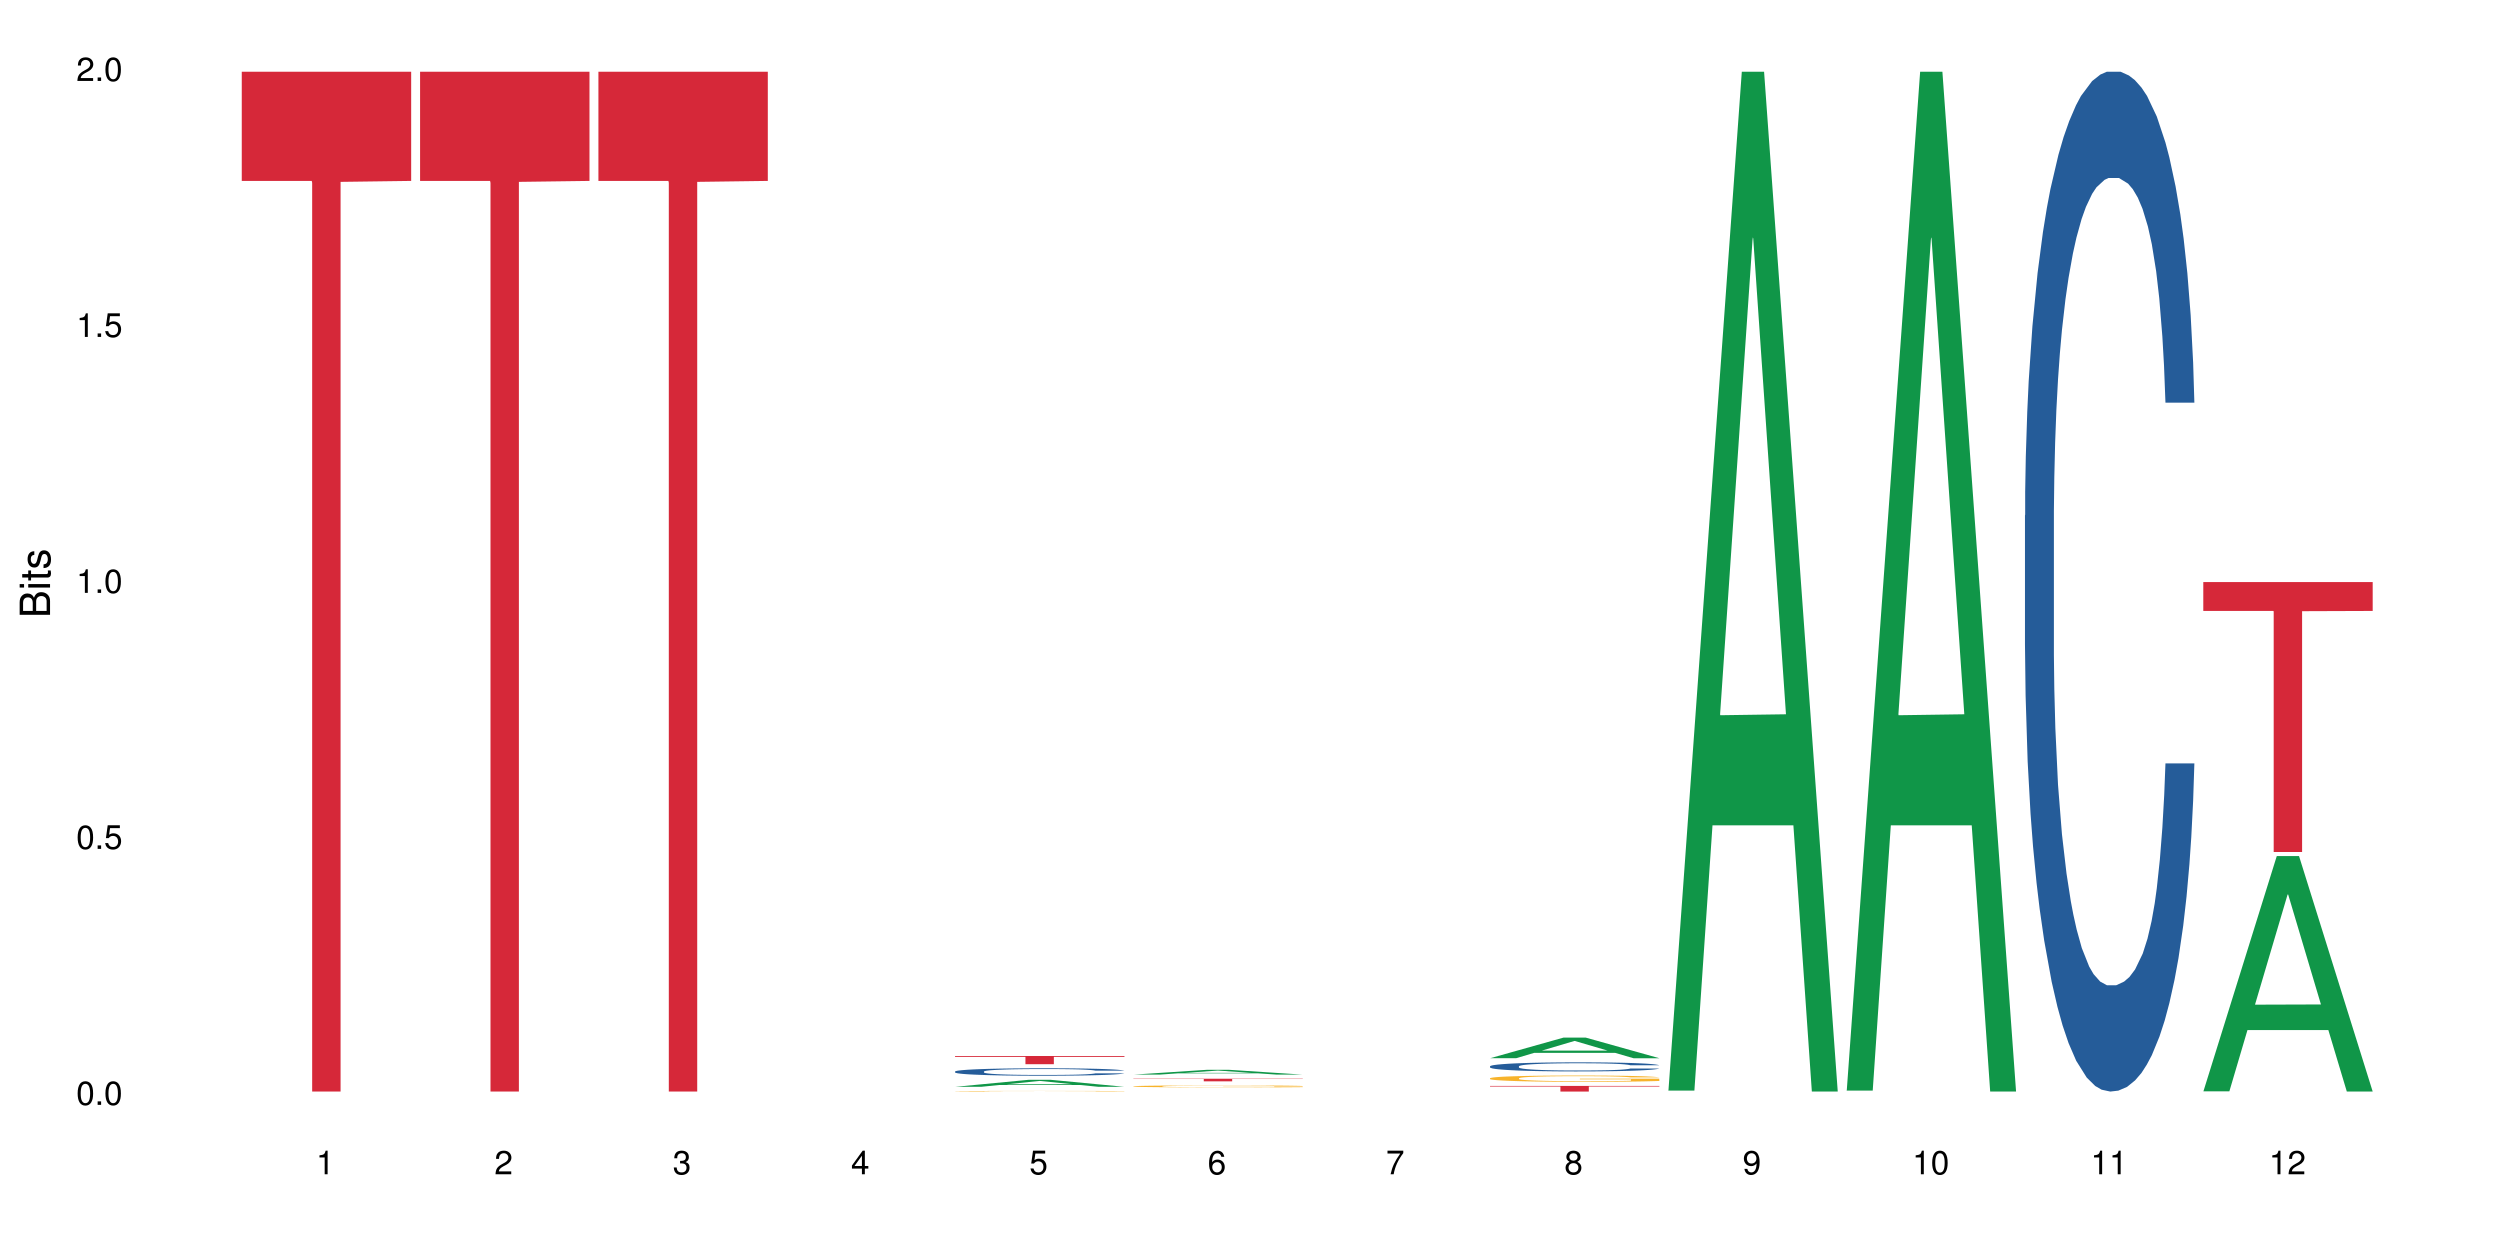 <?xml version="1.0" encoding="UTF-8"?>
<svg xmlns="http://www.w3.org/2000/svg" xmlns:xlink="http://www.w3.org/1999/xlink" width="720pt" height="360pt" viewBox="0 0 720 360" version="1.1">
<defs>
<g>
<symbol overflow="visible" id="glyph0-0">
<path style="stroke:none;" d=""/>
</symbol>
<symbol overflow="visible" id="glyph0-1">
<path style="stroke:none;" d="M 2.641 -6.797 C 2 -6.797 1.422 -6.531 1.078 -6.047 C 0.641 -5.453 0.406 -4.547 0.406 -3.297 C 0.406 -1 1.188 0.219 2.641 0.219 C 4.078 0.219 4.859 -1 4.859 -3.234 C 4.859 -4.562 4.656 -5.438 4.203 -6.047 C 3.844 -6.531 3.281 -6.797 2.641 -6.797 Z M 2.641 -6.047 C 3.547 -6.047 4 -5.125 4 -3.312 C 4 -1.375 3.562 -0.484 2.625 -0.484 C 1.734 -0.484 1.281 -1.422 1.281 -3.281 C 1.281 -5.141 1.734 -6.047 2.641 -6.047 Z M 2.641 -6.047 "/>
</symbol>
<symbol overflow="visible" id="glyph0-2">
<path style="stroke:none;" d="M 1.828 -1 L 0.828 -1 L 0.828 0 L 1.828 0 Z M 1.828 -1 "/>
</symbol>
<symbol overflow="visible" id="glyph0-3">
<path style="stroke:none;" d="M 4.562 -6.797 L 1.062 -6.797 L 0.547 -3.094 L 1.328 -3.094 C 1.719 -3.562 2.047 -3.734 2.578 -3.734 C 3.484 -3.734 4.062 -3.109 4.062 -2.094 C 4.062 -1.125 3.484 -0.531 2.578 -0.531 C 1.828 -0.531 1.375 -0.906 1.188 -1.672 L 0.328 -1.672 C 0.453 -1.109 0.547 -0.844 0.75 -0.594 C 1.125 -0.078 1.828 0.219 2.594 0.219 C 3.969 0.219 4.922 -0.781 4.922 -2.219 C 4.922 -3.562 4.031 -4.484 2.719 -4.484 C 2.25 -4.484 1.859 -4.359 1.469 -4.062 L 1.734 -5.969 L 4.562 -5.969 Z M 4.562 -6.797 "/>
</symbol>
<symbol overflow="visible" id="glyph0-4">
<path style="stroke:none;" d="M 2.484 -4.844 L 2.484 0 L 3.328 0 L 3.328 -6.797 L 2.766 -6.797 C 2.469 -5.75 2.281 -5.609 0.984 -5.453 L 0.984 -4.844 Z M 2.484 -4.844 "/>
</symbol>
<symbol overflow="visible" id="glyph0-5">
<path style="stroke:none;" d="M 4.859 -0.828 L 1.281 -0.828 C 1.359 -1.391 1.672 -1.75 2.5 -2.234 L 3.469 -2.75 C 4.406 -3.266 4.906 -3.969 4.906 -4.812 C 4.906 -5.375 4.672 -5.906 4.266 -6.266 C 3.859 -6.625 3.375 -6.797 2.719 -6.797 C 1.859 -6.797 1.219 -6.5 0.844 -5.922 C 0.609 -5.562 0.5 -5.125 0.484 -4.438 L 1.328 -4.438 C 1.359 -4.906 1.406 -5.188 1.531 -5.406 C 1.75 -5.812 2.188 -6.062 2.703 -6.062 C 3.469 -6.062 4.031 -5.516 4.031 -4.781 C 4.031 -4.25 3.719 -3.797 3.125 -3.438 L 2.234 -2.938 C 0.812 -2.141 0.406 -1.5 0.328 0 L 4.859 0 Z M 4.859 -0.828 "/>
</symbol>
<symbol overflow="visible" id="glyph0-6">
<path style="stroke:none;" d="M 2.125 -3.125 L 2.578 -3.125 C 3.516 -3.125 3.984 -2.703 3.984 -1.891 C 3.984 -1.031 3.469 -0.531 2.578 -0.531 C 1.656 -0.531 1.203 -0.984 1.156 -1.969 L 0.312 -1.969 C 0.344 -1.422 0.438 -1.078 0.609 -0.766 C 0.953 -0.109 1.625 0.219 2.547 0.219 C 3.953 0.219 4.859 -0.609 4.859 -1.906 C 4.859 -2.766 4.516 -3.25 3.703 -3.516 C 4.344 -3.766 4.656 -4.25 4.656 -4.938 C 4.656 -6.109 3.875 -6.797 2.578 -6.797 C 1.203 -6.797 0.484 -6.047 0.453 -4.609 L 1.297 -4.609 C 1.312 -5.016 1.344 -5.25 1.453 -5.453 C 1.641 -5.828 2.062 -6.062 2.594 -6.062 C 3.344 -6.062 3.797 -5.625 3.797 -4.906 C 3.797 -4.422 3.609 -4.141 3.25 -3.984 C 3.016 -3.891 2.719 -3.844 2.125 -3.844 Z M 2.125 -3.125 "/>
</symbol>
<symbol overflow="visible" id="glyph0-7">
<path style="stroke:none;" d="M 3.141 -1.625 L 3.141 0 L 3.984 0 L 3.984 -1.625 L 4.984 -1.625 L 4.984 -2.391 L 3.984 -2.391 L 3.984 -6.797 L 3.359 -6.797 L 0.266 -2.516 L 0.266 -1.625 Z M 3.141 -2.391 L 1 -2.391 L 3.141 -5.359 Z M 3.141 -2.391 "/>
</symbol>
<symbol overflow="visible" id="glyph0-8">
<path style="stroke:none;" d="M 4.781 -5.031 C 4.609 -6.141 3.891 -6.797 2.844 -6.797 C 2.094 -6.797 1.422 -6.438 1.031 -5.828 C 0.609 -5.172 0.406 -4.344 0.406 -3.094 C 0.406 -1.953 0.578 -1.234 0.984 -0.625 C 1.359 -0.078 1.953 0.219 2.703 0.219 C 3.984 0.219 4.922 -0.734 4.922 -2.078 C 4.922 -3.344 4.062 -4.234 2.844 -4.234 C 2.172 -4.234 1.641 -3.969 1.281 -3.469 C 1.281 -5.125 1.828 -6.047 2.797 -6.047 C 3.391 -6.047 3.797 -5.672 3.938 -5.031 Z M 2.734 -3.484 C 3.547 -3.484 4.062 -2.922 4.062 -2 C 4.062 -1.156 3.484 -0.531 2.703 -0.531 C 1.922 -0.531 1.328 -1.188 1.328 -2.047 C 1.328 -2.891 1.906 -3.484 2.734 -3.484 Z M 2.734 -3.484 "/>
</symbol>
<symbol overflow="visible" id="glyph0-9">
<path style="stroke:none;" d="M 4.984 -6.797 L 0.438 -6.797 L 0.438 -5.969 L 4.109 -5.969 C 2.5 -3.656 1.828 -2.234 1.328 0 L 2.219 0 C 2.594 -2.172 3.453 -4.047 4.984 -6.094 Z M 4.984 -6.797 "/>
</symbol>
<symbol overflow="visible" id="glyph0-10">
<path style="stroke:none;" d="M 3.75 -3.578 C 4.453 -4 4.688 -4.344 4.688 -4.984 C 4.688 -6.047 3.844 -6.797 2.641 -6.797 C 1.438 -6.797 0.594 -6.047 0.594 -4.984 C 0.594 -4.359 0.828 -4.016 1.516 -3.578 C 0.734 -3.203 0.359 -2.641 0.359 -1.891 C 0.359 -0.641 1.297 0.219 2.641 0.219 C 3.984 0.219 4.922 -0.641 4.922 -1.875 C 4.922 -2.641 4.531 -3.203 3.75 -3.578 Z M 2.641 -6.047 C 3.359 -6.047 3.812 -5.625 3.812 -4.969 C 3.812 -4.344 3.344 -3.922 2.641 -3.922 C 1.922 -3.922 1.453 -4.344 1.453 -4.984 C 1.453 -5.625 1.922 -6.047 2.641 -6.047 Z M 2.641 -3.203 C 3.484 -3.203 4.062 -2.672 4.062 -1.875 C 4.062 -1.062 3.484 -0.531 2.625 -0.531 C 1.797 -0.531 1.219 -1.078 1.219 -1.875 C 1.219 -2.672 1.797 -3.203 2.641 -3.203 Z M 2.641 -3.203 "/>
</symbol>
<symbol overflow="visible" id="glyph0-11">
<path style="stroke:none;" d="M 0.516 -1.547 C 0.672 -0.438 1.406 0.219 2.438 0.219 C 3.188 0.219 3.859 -0.141 4.266 -0.75 C 4.688 -1.406 4.891 -2.25 4.891 -3.484 C 4.891 -4.625 4.703 -5.359 4.312 -5.953 C 3.938 -6.5 3.344 -6.797 2.594 -6.797 C 1.297 -6.797 0.359 -5.844 0.359 -4.516 C 0.359 -3.25 1.234 -2.344 2.453 -2.344 C 3.094 -2.344 3.562 -2.578 4.016 -3.109 C 4 -1.453 3.469 -0.531 2.5 -0.531 C 1.906 -0.531 1.484 -0.906 1.359 -1.547 Z M 2.578 -6.062 C 3.375 -6.062 3.969 -5.406 3.969 -4.531 C 3.969 -3.688 3.375 -3.094 2.547 -3.094 C 1.734 -3.094 1.234 -3.672 1.234 -4.578 C 1.234 -5.438 1.797 -6.062 2.578 -6.062 Z M 2.578 -6.062 "/>
</symbol>
<symbol overflow="visible" id="glyph1-0">
<path style="stroke:none;" d=""/>
</symbol>
<symbol overflow="visible" id="glyph1-1">
<path style="stroke:none;" d="M 0 -0.953 L 0 -4.891 C 0 -5.719 -0.234 -6.344 -0.734 -6.797 C -1.188 -7.234 -1.812 -7.469 -2.5 -7.469 C -3.547 -7.469 -4.188 -7 -4.625 -5.875 C -4.984 -6.672 -5.641 -7.094 -6.531 -7.094 C -7.156 -7.094 -7.734 -6.859 -8.141 -6.391 C -8.562 -5.938 -8.75 -5.344 -8.75 -4.5 L -8.75 -0.953 Z M -4.984 -2.062 L -7.766 -2.062 L -7.766 -4.219 C -7.766 -4.844 -7.688 -5.203 -7.453 -5.5 C -7.219 -5.812 -6.859 -5.969 -6.375 -5.969 C -5.906 -5.969 -5.531 -5.812 -5.297 -5.5 C -5.062 -5.203 -4.984 -4.844 -4.984 -4.219 Z M -0.984 -2.062 L -4 -2.062 L -4 -4.781 C -4 -5.328 -3.859 -5.688 -3.578 -5.953 C -3.297 -6.219 -2.922 -6.359 -2.484 -6.359 C -2.062 -6.359 -1.688 -6.219 -1.406 -5.953 C -1.109 -5.688 -0.984 -5.328 -0.984 -4.781 Z M -0.984 -2.062 "/>
</symbol>
<symbol overflow="visible" id="glyph1-2">
<path style="stroke:none;" d="M -6.281 -1.797 L -6.281 -0.797 L 0 -0.797 L 0 -1.797 Z M -8.75 -1.797 L -8.75 -0.797 L -7.484 -0.797 L -7.484 -1.797 Z M -8.75 -1.797 "/>
</symbol>
<symbol overflow="visible" id="glyph1-3">
<path style="stroke:none;" d="M -6.281 -3.047 L -6.281 -2.016 L -8.016 -2.016 L -8.016 -1.016 L -6.281 -1.016 L -6.281 -0.172 L -5.469 -0.172 L -5.469 -1.016 L -0.719 -1.016 C -0.078 -1.016 0.281 -1.453 0.281 -2.234 C 0.281 -2.469 0.25 -2.719 0.188 -3.047 L -0.641 -3.047 C -0.609 -2.922 -0.594 -2.766 -0.594 -2.562 C -0.594 -2.141 -0.719 -2.016 -1.156 -2.016 L -5.469 -2.016 L -5.469 -3.047 Z M -6.281 -3.047 "/>
</symbol>
<symbol overflow="visible" id="glyph1-4">
<path style="stroke:none;" d="M -4.531 -5.25 C -5.766 -5.25 -6.469 -4.422 -6.469 -2.969 C -6.469 -1.516 -5.719 -0.562 -4.547 -0.562 C -3.562 -0.562 -3.094 -1.062 -2.734 -2.562 L -2.516 -3.484 C -2.344 -4.188 -2.094 -4.469 -1.625 -4.469 C -1.047 -4.469 -0.641 -3.875 -0.641 -3 C -0.641 -2.453 -0.797 -2 -1.062 -1.75 C -1.25 -1.594 -1.422 -1.531 -1.875 -1.469 L -1.875 -0.406 C -0.422 -0.453 0.281 -1.266 0.281 -2.922 C 0.281 -4.5 -0.5 -5.516 -1.719 -5.516 C -2.656 -5.516 -3.172 -4.984 -3.469 -3.734 L -3.703 -2.766 C -3.891 -1.953 -4.156 -1.609 -4.594 -1.609 C -5.172 -1.609 -5.547 -2.125 -5.547 -2.938 C -5.547 -3.75 -5.203 -4.172 -4.531 -4.203 Z M -4.531 -5.25 "/>
</symbol>
</g>
</defs>
<g id="surface43985">
<rect x="0" y="0" width="720" height="360" style="fill:rgb(100%,100%,100%);fill-opacity:1;stroke:none;"/>
<path style=" stroke:none;fill-rule:nonzero;fill:rgb(83.922%,15.686%,22.353%);fill-opacity:1;" d="M 69.629 20.664 L 118.418 20.664 L 118.418 52.102 L 98.086 52.379 L 98.086 314.371 L 89.902 314.371 L 89.902 52.652 L 89.785 52.102 L 69.629 52.102 Z M 69.629 20.664 "/>
<path style=" stroke:none;fill-rule:nonzero;fill:rgb(83.922%,15.686%,22.353%);fill-opacity:1;" d="M 120.984 20.664 L 169.773 20.664 L 169.773 52.102 L 149.441 52.379 L 149.441 314.371 L 141.262 314.371 L 141.262 52.652 L 141.141 52.102 L 120.984 52.102 Z M 120.984 20.664 "/>
<path style=" stroke:none;fill-rule:nonzero;fill:rgb(83.922%,15.686%,22.353%);fill-opacity:1;" d="M 172.344 20.664 L 221.129 20.664 L 221.129 52.102 L 200.797 52.379 L 200.797 314.371 L 192.617 314.371 L 192.617 52.652 L 192.496 52.102 L 172.344 52.102 Z M 172.344 20.664 "/>
<path style=" stroke:none;fill-rule:nonzero;fill:rgb(6.275%,58.824%,28.235%);fill-opacity:1;" d="M 275.055 313.004 L 275.105 313 L 296.219 310.988 L 302.629 310.988 L 323.844 313.004 L 316.391 313.004 L 311.074 312.477 L 287.773 312.477 L 282.559 313.004 L 275.055 313.004 L 290.016 312.262 L 308.934 312.258 L 299.5 311.316 L 299.398 311.316 L 299.293 311.32 L 289.961 312.258 L 290.016 312.262 Z M 275.055 313.004 "/>
<path style=" stroke:none;fill-rule:nonzero;fill:rgb(14.51%,36.078%,60%);fill-opacity:1;" d="M 275.055 308.598 L 275.113 308.594 L 275.113 308.547 L 275.293 308.473 L 275.711 308.379 L 276.125 308.316 L 277.195 308.199 L 278.684 308.086 L 280.23 308 L 281.359 307.949 L 282.371 307.91 L 284.691 307.836 L 286.18 307.801 L 287.789 307.766 L 289.75 307.734 L 291.18 307.715 L 294.391 307.684 L 296.77 307.668 L 298.617 307.664 L 302.602 307.664 L 304.98 307.672 L 306.707 307.68 L 308.613 307.695 L 310.219 307.715 L 313.016 307.758 L 315.512 307.812 L 316.645 307.844 L 318.43 307.906 L 319.797 307.965 L 320.75 308.016 L 321.82 308.086 L 322.773 308.176 L 323.484 308.273 L 323.844 308.359 L 315.512 308.359 L 315.098 308.281 L 314.621 308.219 L 313.727 308.141 L 312.836 308.082 L 311.586 308.027 L 310.457 307.988 L 308.91 307.953 L 307.539 307.93 L 306.113 307.91 L 304.742 307.898 L 302.125 307.887 L 299.09 307.887 L 297.961 307.891 L 295.641 307.906 L 294.391 307.922 L 292.605 307.949 L 291.355 307.973 L 289.871 308.012 L 288.859 308.047 L 287.609 308.098 L 286.715 308.141 L 285.703 308.207 L 285.109 308.254 L 284.574 308.312 L 284.098 308.375 L 283.742 308.445 L 283.504 308.516 L 283.383 308.586 L 283.383 308.891 L 283.504 308.961 L 283.801 309.043 L 284.574 309.164 L 285.703 309.27 L 287.012 309.352 L 288.262 309.41 L 288.977 309.438 L 289.93 309.469 L 291.418 309.508 L 293.559 309.547 L 294.809 309.562 L 296.711 309.578 L 298.676 309.586 L 301.293 309.586 L 303.613 309.578 L 305.16 309.566 L 306.766 309.551 L 308.969 309.52 L 310.336 309.488 L 311.527 309.449 L 312.418 309.414 L 313.016 309.383 L 313.906 309.32 L 314.621 309.254 L 315.156 309.184 L 315.512 309.117 L 323.844 309.117 L 323.484 309.195 L 322.949 309.273 L 322.414 309.332 L 321.582 309.398 L 320.629 309.461 L 319.262 309.527 L 318.133 309.574 L 316.645 309.621 L 315.273 309.66 L 313.789 309.695 L 311.586 309.734 L 310.16 309.754 L 308.613 309.77 L 306.766 309.785 L 304.445 309.801 L 301.949 309.809 L 299.629 309.809 L 297.129 309.805 L 295.285 309.797 L 292.844 309.781 L 289.809 309.746 L 287.609 309.707 L 285.883 309.668 L 284.395 309.629 L 282.73 309.578 L 280.586 309.492 L 279.277 309.426 L 278.387 309.371 L 277.375 309.293 L 276.66 309.223 L 275.828 309.113 L 275.234 308.977 L 275.055 308.867 Z M 275.055 308.598 "/>
<path style=" stroke:none;fill-rule:nonzero;fill:rgb(96.863%,70.196%,16.863%);fill-opacity:1;" d="M 275.055 314.266 L 275.113 314.266 L 275.113 314.262 L 275.352 314.254 L 275.945 314.242 L 276.719 314.234 L 277.555 314.227 L 278.09 314.223 L 278.98 314.219 L 279.754 314.215 L 281.719 314.207 L 284.219 314.199 L 285.586 314.195 L 287.133 314.191 L 289.336 314.191 L 290.344 314.188 L 293.438 314.188 L 296.949 314.184 L 305.043 314.184 L 308.375 314.188 L 310.277 314.188 L 311.766 314.191 L 313.312 314.191 L 315.215 314.195 L 317 314.199 L 318.43 314.203 L 319.855 314.207 L 321.047 314.215 L 322.059 314.219 L 322.949 314.227 L 323.484 314.234 L 323.844 314.238 L 315.574 314.238 L 315.098 314.234 L 314.562 314.23 L 313.668 314.223 L 312.777 314.219 L 311.883 314.215 L 310.219 314.211 L 308.789 314.207 L 307.004 314.207 L 305.281 314.203 L 296.117 314.203 L 294.449 314.207 L 293.262 314.207 L 291.594 314.211 L 290.582 314.211 L 289.988 314.215 L 288.203 314.219 L 287.012 314.223 L 286.359 314.227 L 285.527 314.23 L 284.93 314.238 L 284.277 314.242 L 283.918 314.25 L 283.445 314.262 L 283.383 314.289 L 283.562 314.297 L 283.918 314.305 L 284.395 314.309 L 285.109 314.316 L 285.824 314.32 L 287.074 314.328 L 288.145 314.332 L 288.977 314.336 L 290.582 314.34 L 291.238 314.344 L 292.785 314.344 L 294.391 314.348 L 296.355 314.348 L 297.844 314.352 L 306.828 314.352 L 309.086 314.348 L 311.645 314.348 L 312.895 314.344 L 313.789 314.344 L 314.621 314.34 L 315.633 314.34 L 315.633 314.297 L 300.938 314.297 L 300.938 314.277 L 323.785 314.277 L 323.844 314.344 L 322.594 314.348 L 321.047 314.352 L 319.559 314.355 L 318.012 314.359 L 315.812 314.363 L 314.027 314.363 L 311.289 314.367 L 308.789 314.367 L 306.172 314.371 L 296.059 314.371 L 293.977 314.367 L 292.07 314.367 L 290.168 314.363 L 287.789 314.359 L 286.238 314.359 L 283.027 314.352 L 281.598 314.344 L 280.648 314.34 L 279.695 314.336 L 278.684 314.332 L 277.73 314.328 L 277.02 314.32 L 276.363 314.316 L 275.172 314.297 L 275.055 314.289 Z M 275.055 314.266 "/>
<path style=" stroke:none;fill-rule:nonzero;fill:rgb(83.922%,15.686%,22.353%);fill-opacity:1;" d="M 275.055 304.129 L 323.844 304.129 L 323.844 304.379 L 303.508 304.383 L 303.508 306.484 L 295.328 306.484 L 295.328 304.387 L 295.211 304.379 L 275.055 304.379 Z M 275.055 304.129 "/>
<path style=" stroke:none;fill-rule:nonzero;fill:rgb(6.275%,58.824%,28.235%);fill-opacity:1;" d="M 326.41 309.492 L 326.465 309.492 L 347.574 308.105 L 353.984 308.105 L 375.199 309.492 L 367.746 309.492 L 362.43 309.129 L 339.129 309.129 L 333.918 309.492 L 326.41 309.492 L 341.371 308.98 L 360.293 308.98 L 350.855 308.332 L 350.754 308.328 L 350.648 308.332 L 341.32 308.98 L 341.371 308.98 Z M 326.41 309.492 "/>
<path style=" stroke:none;fill-rule:nonzero;fill:rgb(14.51%,36.078%,60%);fill-opacity:1;" d="M 326.41 314.359 L 328.555 314.359 L 330.039 314.355 L 342.535 314.355 L 345.746 314.352 L 359.969 314.352 L 361.574 314.355 L 374.129 314.355 L 374.844 314.359 L 375.199 314.359 L 365.977 314.359 L 365.086 314.355 L 338.074 314.355 L 337.062 314.359 L 334.742 314.359 L 334.742 314.363 L 335.156 314.363 L 335.93 314.367 L 366.512 314.367 L 366.871 314.363 L 375.199 314.363 L 374.844 314.367 L 368 314.367 L 366.633 314.371 L 335.754 314.371 L 334.086 314.367 L 328.016 314.367 L 327.184 314.363 L 326.41 314.363 Z M 326.41 314.359 "/>
<path style=" stroke:none;fill-rule:nonzero;fill:rgb(96.863%,70.196%,16.863%);fill-opacity:1;" d="M 326.41 312.848 L 326.469 312.848 L 326.469 312.836 L 326.707 312.812 L 327.305 312.781 L 328.078 312.754 L 328.91 312.734 L 329.445 312.723 L 330.336 312.707 L 331.109 312.695 L 333.074 312.672 L 335.574 312.652 L 336.941 312.641 L 338.488 312.633 L 340.691 312.625 L 341.703 312.621 L 344.797 312.613 L 348.305 312.605 L 356.398 312.605 L 359.73 312.613 L 361.633 312.617 L 363.121 312.625 L 364.668 312.629 L 366.57 312.641 L 368.355 312.652 L 369.785 312.664 L 371.215 312.68 L 372.402 312.699 L 373.414 312.715 L 374.309 312.738 L 374.844 312.758 L 375.199 312.773 L 366.93 312.773 L 366.453 312.758 L 365.918 312.742 L 365.023 312.727 L 364.133 312.711 L 363.238 312.703 L 361.574 312.688 L 360.145 312.68 L 358.359 312.672 L 356.637 312.668 L 354.672 312.664 L 350.328 312.664 L 347.473 312.668 L 345.809 312.672 L 344.617 312.676 L 342.953 312.684 L 341.941 312.691 L 341.344 312.695 L 339.559 312.711 L 338.371 312.727 L 337.715 312.734 L 336.883 312.75 L 336.289 312.766 L 335.633 312.785 L 335.277 312.801 L 334.801 312.836 L 334.742 312.93 L 334.918 312.949 L 335.277 312.973 L 335.754 312.988 L 336.465 313.008 L 337.18 313.023 L 338.43 313.043 L 339.5 313.059 L 340.332 313.066 L 341.941 313.082 L 342.594 313.086 L 344.141 313.094 L 345.746 313.102 L 347.711 313.109 L 349.199 313.113 L 354.613 313.113 L 358.184 313.109 L 360.445 313.105 L 361.992 313.102 L 363.004 313.098 L 364.25 313.094 L 365.145 313.09 L 365.977 313.082 L 366.988 313.074 L 366.988 312.949 L 352.293 312.949 L 352.293 312.891 L 375.141 312.891 L 375.199 313.094 L 373.949 313.109 L 372.402 313.121 L 370.914 313.133 L 369.367 313.141 L 367.168 313.148 L 365.383 313.156 L 362.645 313.164 L 360.145 313.168 L 357.527 313.172 L 350.031 313.172 L 347.414 313.168 L 345.332 313.164 L 343.426 313.16 L 341.523 313.152 L 339.145 313.141 L 337.598 313.133 L 335.988 313.121 L 334.383 313.109 L 332.957 313.098 L 331.051 313.074 L 330.039 313.059 L 329.09 313.039 L 328.375 313.023 L 327.719 313.004 L 327.242 312.988 L 326.77 312.965 L 326.531 312.945 L 326.41 312.93 Z M 326.41 312.848 "/>
<path style=" stroke:none;fill-rule:nonzero;fill:rgb(83.922%,15.686%,22.353%);fill-opacity:1;" d="M 326.41 310.672 L 375.199 310.672 L 375.199 310.754 L 354.867 310.754 L 354.867 311.426 L 346.684 311.426 L 346.684 310.754 L 326.41 310.754 Z M 326.41 310.672 "/>
<path style=" stroke:none;fill-rule:nonzero;fill:rgb(6.275%,58.824%,28.235%);fill-opacity:1;" d="M 429.125 304.77 L 429.176 304.762 L 450.285 298.832 L 456.695 298.832 L 477.91 304.773 L 470.457 304.773 L 465.141 303.223 L 441.84 303.223 L 436.629 304.77 L 429.125 304.77 L 444.082 302.582 L 463.004 302.578 L 453.57 299.805 L 453.465 299.797 L 453.359 299.816 L 444.031 302.578 L 444.082 302.582 Z M 429.125 304.77 "/>
<path style=" stroke:none;fill-rule:nonzero;fill:rgb(14.51%,36.078%,60%);fill-opacity:1;" d="M 429.125 307.094 L 429.184 307.09 L 429.184 307.035 L 429.363 306.941 L 429.777 306.828 L 430.195 306.75 L 431.266 306.609 L 432.754 306.473 L 434.301 306.367 L 435.43 306.305 L 436.441 306.254 L 438.762 306.168 L 440.25 306.121 L 441.855 306.082 L 443.82 306.039 L 445.246 306.016 L 448.461 305.977 L 450.84 305.961 L 452.684 305.953 L 456.672 305.953 L 459.051 305.965 L 460.777 305.977 L 462.68 305.996 L 464.285 306.016 L 467.082 306.07 L 469.582 306.137 L 470.711 306.176 L 472.496 306.25 L 473.867 306.32 L 474.816 306.383 L 475.891 306.473 L 476.84 306.578 L 477.555 306.699 L 477.91 306.805 L 469.582 306.805 L 469.164 306.707 L 468.691 306.633 L 467.797 306.535 L 466.906 306.465 L 465.656 306.398 L 464.523 306.352 L 462.977 306.305 L 461.609 306.277 L 460.18 306.254 L 458.812 306.242 L 456.195 306.227 L 453.16 306.227 L 452.031 306.23 L 449.711 306.25 L 448.461 306.266 L 446.676 306.301 L 445.426 306.332 L 443.938 306.379 L 442.926 306.422 L 441.676 306.484 L 440.785 306.539 L 439.773 306.617 L 439.18 306.676 L 438.645 306.742 L 438.168 306.824 L 437.809 306.906 L 437.57 306.996 L 437.453 307.082 L 437.453 307.453 L 437.57 307.539 L 437.871 307.641 L 438.645 307.785 L 439.773 307.91 L 441.082 308.012 L 442.332 308.086 L 443.047 308.117 L 443.996 308.156 L 445.484 308.203 L 447.629 308.25 L 448.875 308.27 L 450.781 308.289 L 452.746 308.301 L 455.363 308.301 L 457.684 308.289 L 459.23 308.277 L 460.836 308.258 L 463.039 308.219 L 464.406 308.18 L 465.598 308.133 L 466.488 308.09 L 467.082 308.051 L 467.977 307.977 L 468.691 307.895 L 469.227 307.812 L 469.582 307.73 L 477.91 307.73 L 477.555 307.824 L 477.02 307.918 L 476.484 307.988 L 475.652 308.074 L 474.699 308.148 L 473.332 308.23 L 472.199 308.285 L 470.711 308.344 L 469.344 308.391 L 467.855 308.43 L 465.656 308.48 L 464.227 308.504 L 462.68 308.523 L 460.836 308.543 L 458.516 308.562 L 456.016 308.57 L 453.695 308.574 L 451.195 308.566 L 449.352 308.559 L 446.914 308.535 L 443.879 308.492 L 441.676 308.449 L 439.953 308.402 L 438.465 308.355 L 436.797 308.289 L 434.656 308.184 L 433.348 308.105 L 432.457 308.035 L 431.445 307.941 L 430.73 307.859 L 429.898 307.727 L 429.301 307.555 L 429.125 307.422 Z M 429.125 307.094 "/>
<path style=" stroke:none;fill-rule:nonzero;fill:rgb(96.863%,70.196%,16.863%);fill-opacity:1;" d="M 429.125 310.531 L 429.184 310.527 L 429.184 310.496 L 429.422 310.422 L 430.016 310.316 L 430.789 310.234 L 431.621 310.168 L 432.156 310.133 L 433.051 310.082 L 433.824 310.047 L 435.789 309.973 L 438.285 309.902 L 439.656 309.871 L 441.203 309.844 L 443.402 309.812 L 444.414 309.801 L 447.508 309.773 L 451.02 309.758 L 454.887 309.754 L 456.672 309.754 L 459.109 309.762 L 462.441 309.777 L 464.348 309.797 L 465.832 309.812 L 467.379 309.832 L 469.285 309.867 L 471.07 309.906 L 472.496 309.945 L 473.926 309.996 L 475.117 310.051 L 476.125 310.105 L 477.02 310.176 L 477.555 310.234 L 477.91 310.293 L 469.641 310.293 L 469.164 310.234 L 468.629 310.191 L 467.738 310.137 L 466.844 310.094 L 465.953 310.062 L 464.285 310.02 L 462.859 309.996 L 461.074 309.973 L 459.348 309.957 L 457.387 309.945 L 456.195 309.941 L 453.043 309.941 L 450.188 309.953 L 448.52 309.969 L 447.328 309.98 L 445.664 310.004 L 444.652 310.027 L 444.059 310.039 L 442.273 310.09 L 441.082 310.137 L 440.43 310.168 L 439.594 310.219 L 439 310.262 L 438.344 310.328 L 437.988 310.379 L 437.512 310.492 L 437.453 310.789 L 437.633 310.852 L 437.988 310.922 L 438.465 310.98 L 439.18 311.043 L 439.891 311.09 L 441.141 311.156 L 442.215 311.199 L 443.047 311.227 L 444.652 311.273 L 445.309 311.285 L 446.855 311.316 L 448.461 311.34 L 450.422 311.359 L 451.91 311.371 L 454.293 311.379 L 457.324 311.379 L 460.895 311.367 L 463.156 311.355 L 464.703 311.34 L 465.715 311.328 L 466.965 311.312 L 467.855 311.297 L 468.691 311.277 L 469.699 311.25 L 469.699 310.852 L 455.004 310.852 L 455.004 310.664 L 477.852 310.664 L 477.91 311.312 L 476.664 311.355 L 475.117 311.398 L 473.629 311.434 L 472.082 311.461 L 469.879 311.492 L 468.094 311.512 L 465.359 311.535 L 462.859 311.551 L 460.242 311.559 L 457.922 311.566 L 455.184 311.566 L 452.746 311.562 L 450.125 311.555 L 448.043 311.539 L 446.141 311.523 L 444.234 311.504 L 441.855 311.469 L 440.309 311.438 L 438.703 311.406 L 437.098 311.363 L 434.715 311.285 L 433.766 311.242 L 432.754 311.195 L 431.801 311.137 L 431.086 311.086 L 430.434 311.027 L 429.957 310.973 L 429.48 310.898 L 429.242 310.84 L 429.125 310.789 Z M 429.125 310.531 "/>
<path style=" stroke:none;fill-rule:nonzero;fill:rgb(83.922%,15.686%,22.353%);fill-opacity:1;" d="M 429.125 312.746 L 477.91 312.746 L 477.91 312.922 L 457.578 312.922 L 457.578 314.371 L 449.398 314.371 L 449.398 312.922 L 429.125 312.922 Z M 429.125 312.746 "/>
<path style=" stroke:none;fill-rule:nonzero;fill:rgb(6.275%,58.824%,28.235%);fill-opacity:1;" d="M 480.48 314.094 L 480.531 313.82 L 501.641 20.664 L 508.055 20.664 L 529.27 314.371 L 521.812 314.371 L 516.496 237.703 L 493.199 237.703 L 487.984 314.094 L 480.48 314.094 L 495.438 205.988 L 514.359 205.711 L 504.926 68.648 L 504.82 68.375 L 504.719 69.199 L 495.387 205.711 L 495.438 205.988 Z M 480.48 314.094 "/>
<path style=" stroke:none;fill-rule:nonzero;fill:rgb(6.275%,58.824%,28.235%);fill-opacity:1;" d="M 531.836 314.094 L 531.887 313.82 L 553 20.664 L 559.41 20.664 L 580.625 314.371 L 573.172 314.371 L 567.855 237.703 L 544.555 237.703 L 539.344 314.094 L 531.836 314.094 L 546.797 205.988 L 565.719 205.711 L 556.281 68.648 L 556.18 68.375 L 556.074 69.199 L 546.742 205.711 L 546.797 205.988 Z M 531.836 314.094 "/>
<path style=" stroke:none;fill-rule:nonzero;fill:rgb(14.51%,36.078%,60%);fill-opacity:1;" d="M 583.191 148.457 L 583.25 148.188 L 583.25 141.742 L 583.43 131.543 L 583.848 118.656 L 584.262 109.797 L 585.336 93.957 L 586.82 78.652 L 588.367 66.84 L 589.5 59.859 L 590.512 54.492 L 592.832 44.559 L 594.32 39.457 L 595.926 34.891 L 597.887 30.328 L 599.316 27.645 L 602.527 23.348 L 604.91 21.469 L 606.754 20.664 L 610.738 20.664 L 613.121 21.738 L 614.844 23.078 L 616.75 25.227 L 618.355 27.645 L 621.152 33.551 L 623.652 41.066 L 624.781 45.363 L 626.566 53.684 L 627.934 61.738 L 628.887 68.719 L 629.957 78.652 L 630.91 90.734 L 631.625 104.426 L 631.98 115.969 L 623.652 115.969 L 623.234 105.23 L 622.758 96.91 L 621.867 85.902 L 620.973 78.117 L 619.723 70.332 L 618.594 65.23 L 617.047 60.129 L 615.68 56.906 L 614.25 54.492 L 612.883 52.879 L 610.266 51.27 L 607.23 51.27 L 606.098 51.805 L 603.777 53.953 L 602.527 55.832 L 600.746 59.59 L 599.496 63.082 L 598.008 68.449 L 596.996 73.016 L 595.746 79.996 L 594.855 86.172 L 593.844 95.031 L 593.246 101.742 L 592.711 109.258 L 592.234 118.117 L 591.879 127.516 L 591.641 137.449 L 591.523 147.113 L 591.523 188.727 L 591.641 198.391 L 591.938 209.668 L 592.711 226.043 L 593.844 240.273 L 595.152 251.547 L 596.402 259.602 L 597.113 263.359 L 598.066 267.656 L 599.555 273.027 L 601.695 278.395 L 602.945 280.543 L 604.848 282.691 L 606.812 283.766 L 609.43 283.766 L 611.75 282.691 L 613.297 281.348 L 614.906 279.199 L 617.105 274.637 L 618.477 270.34 L 619.664 265.242 L 620.559 260.141 L 621.152 255.844 L 622.043 247.52 L 622.758 238.395 L 623.293 228.996 L 623.652 219.867 L 631.98 219.867 L 631.625 230.609 L 631.09 241.078 L 630.555 248.863 L 629.719 258.262 L 628.77 266.582 L 627.398 275.98 L 626.27 282.152 L 624.781 288.867 L 623.414 293.969 L 621.926 298.531 L 619.723 303.898 L 618.297 306.586 L 616.75 309 L 614.906 311.148 L 612.586 313.027 L 610.086 314.102 L 607.766 314.371 L 605.266 313.832 L 603.422 312.762 L 600.98 310.344 L 597.949 305.512 L 595.746 300.41 L 594.02 295.309 L 592.535 289.941 L 590.867 282.691 L 588.727 270.879 L 587.418 261.75 L 586.523 254.234 L 585.512 243.762 L 584.797 234.367 L 583.965 219.332 L 583.371 200.27 L 583.191 185.504 Z M 583.191 148.457 "/>
<path style=" stroke:none;fill-rule:nonzero;fill:rgb(6.275%,58.824%,28.235%);fill-opacity:1;" d="M 634.547 314.309 L 634.602 314.242 L 655.711 246.551 L 662.121 246.551 L 683.336 314.371 L 675.883 314.371 L 670.566 296.668 L 647.266 296.668 L 642.055 314.309 L 634.547 314.309 L 649.508 289.344 L 668.43 289.281 L 658.996 257.633 L 658.891 257.566 L 658.785 257.758 L 649.457 289.281 L 649.508 289.344 Z M 634.547 314.309 "/>
<path style=" stroke:none;fill-rule:nonzero;fill:rgb(83.922%,15.686%,22.353%);fill-opacity:1;" d="M 634.547 167.629 L 683.336 167.629 L 683.336 175.949 L 663.004 176.023 L 663.004 245.371 L 654.824 245.371 L 654.824 176.094 L 654.703 175.949 L 634.547 175.949 Z M 634.547 167.629 "/>
<g style="fill:rgb(0%,0%,0%);fill-opacity:1;">
  <use xlink:href="#glyph0-1" x="21.957" y="318.198"/>
  <use xlink:href="#glyph0-2" x="27.291" y="318.198"/>
  <use xlink:href="#glyph0-1" x="29.958" y="318.198"/>
</g>
<g style="fill:rgb(0%,0%,0%);fill-opacity:1;">
  <use xlink:href="#glyph0-1" x="21.957" y="244.476"/>
  <use xlink:href="#glyph0-2" x="27.291" y="244.476"/>
  <use xlink:href="#glyph0-3" x="29.958" y="244.476"/>
</g>
<g style="fill:rgb(0%,0%,0%);fill-opacity:1;">
  <use xlink:href="#glyph0-4" x="21.957" y="170.753"/>
  <use xlink:href="#glyph0-2" x="27.291" y="170.753"/>
  <use xlink:href="#glyph0-1" x="29.958" y="170.753"/>
</g>
<g style="fill:rgb(0%,0%,0%);fill-opacity:1;">
  <use xlink:href="#glyph0-4" x="21.957" y="97.034"/>
  <use xlink:href="#glyph0-2" x="27.291" y="97.034"/>
  <use xlink:href="#glyph0-3" x="29.958" y="97.034"/>
</g>
<g style="fill:rgb(0%,0%,0%);fill-opacity:1;">
  <use xlink:href="#glyph0-5" x="21.957" y="23.312"/>
  <use xlink:href="#glyph0-2" x="27.291" y="23.312"/>
  <use xlink:href="#glyph0-1" x="29.958" y="23.312"/>
</g>
<g style="fill:rgb(0%,0%,0%);fill-opacity:1;">
  <use xlink:href="#glyph0-4" x="91.023" y="338.19"/>
</g>
<g style="fill:rgb(0%,0%,0%);fill-opacity:1;">
  <use xlink:href="#glyph0-5" x="142.379" y="338.19"/>
</g>
<g style="fill:rgb(0%,0%,0%);fill-opacity:1;">
  <use xlink:href="#glyph0-6" x="193.734" y="338.19"/>
</g>
<g style="fill:rgb(0%,0%,0%);fill-opacity:1;">
  <use xlink:href="#glyph0-7" x="245.094" y="338.19"/>
</g>
<g style="fill:rgb(0%,0%,0%);fill-opacity:1;">
  <use xlink:href="#glyph0-3" x="296.449" y="338.19"/>
</g>
<g style="fill:rgb(0%,0%,0%);fill-opacity:1;">
  <use xlink:href="#glyph0-8" x="347.805" y="338.19"/>
</g>
<g style="fill:rgb(0%,0%,0%);fill-opacity:1;">
  <use xlink:href="#glyph0-9" x="399.16" y="338.19"/>
</g>
<g style="fill:rgb(0%,0%,0%);fill-opacity:1;">
  <use xlink:href="#glyph0-10" x="450.52" y="338.19"/>
</g>
<g style="fill:rgb(0%,0%,0%);fill-opacity:1;">
  <use xlink:href="#glyph0-11" x="501.875" y="338.19"/>
</g>
<g style="fill:rgb(0%,0%,0%);fill-opacity:1;">
  <use xlink:href="#glyph0-4" x="550.73" y="338.19"/>
  <use xlink:href="#glyph0-1" x="556.064" y="338.19"/>
</g>
<g style="fill:rgb(0%,0%,0%);fill-opacity:1;">
  <use xlink:href="#glyph0-4" x="602.086" y="338.19"/>
  <use xlink:href="#glyph0-4" x="607.42" y="338.19"/>
</g>
<g style="fill:rgb(0%,0%,0%);fill-opacity:1;">
  <use xlink:href="#glyph0-4" x="653.441" y="338.19"/>
  <use xlink:href="#glyph0-5" x="658.775" y="338.19"/>
</g>
<g style="fill:rgb(0%,0%,0%);fill-opacity:1;">
  <use xlink:href="#glyph1-1" x="14.412" y="178.016"/>
  <use xlink:href="#glyph1-2" x="14.412" y="170.012"/>
  <use xlink:href="#glyph1-3" x="14.412" y="167.348"/>
  <use xlink:href="#glyph1-4" x="14.412" y="164.012"/>
</g>
</g>
</svg>
